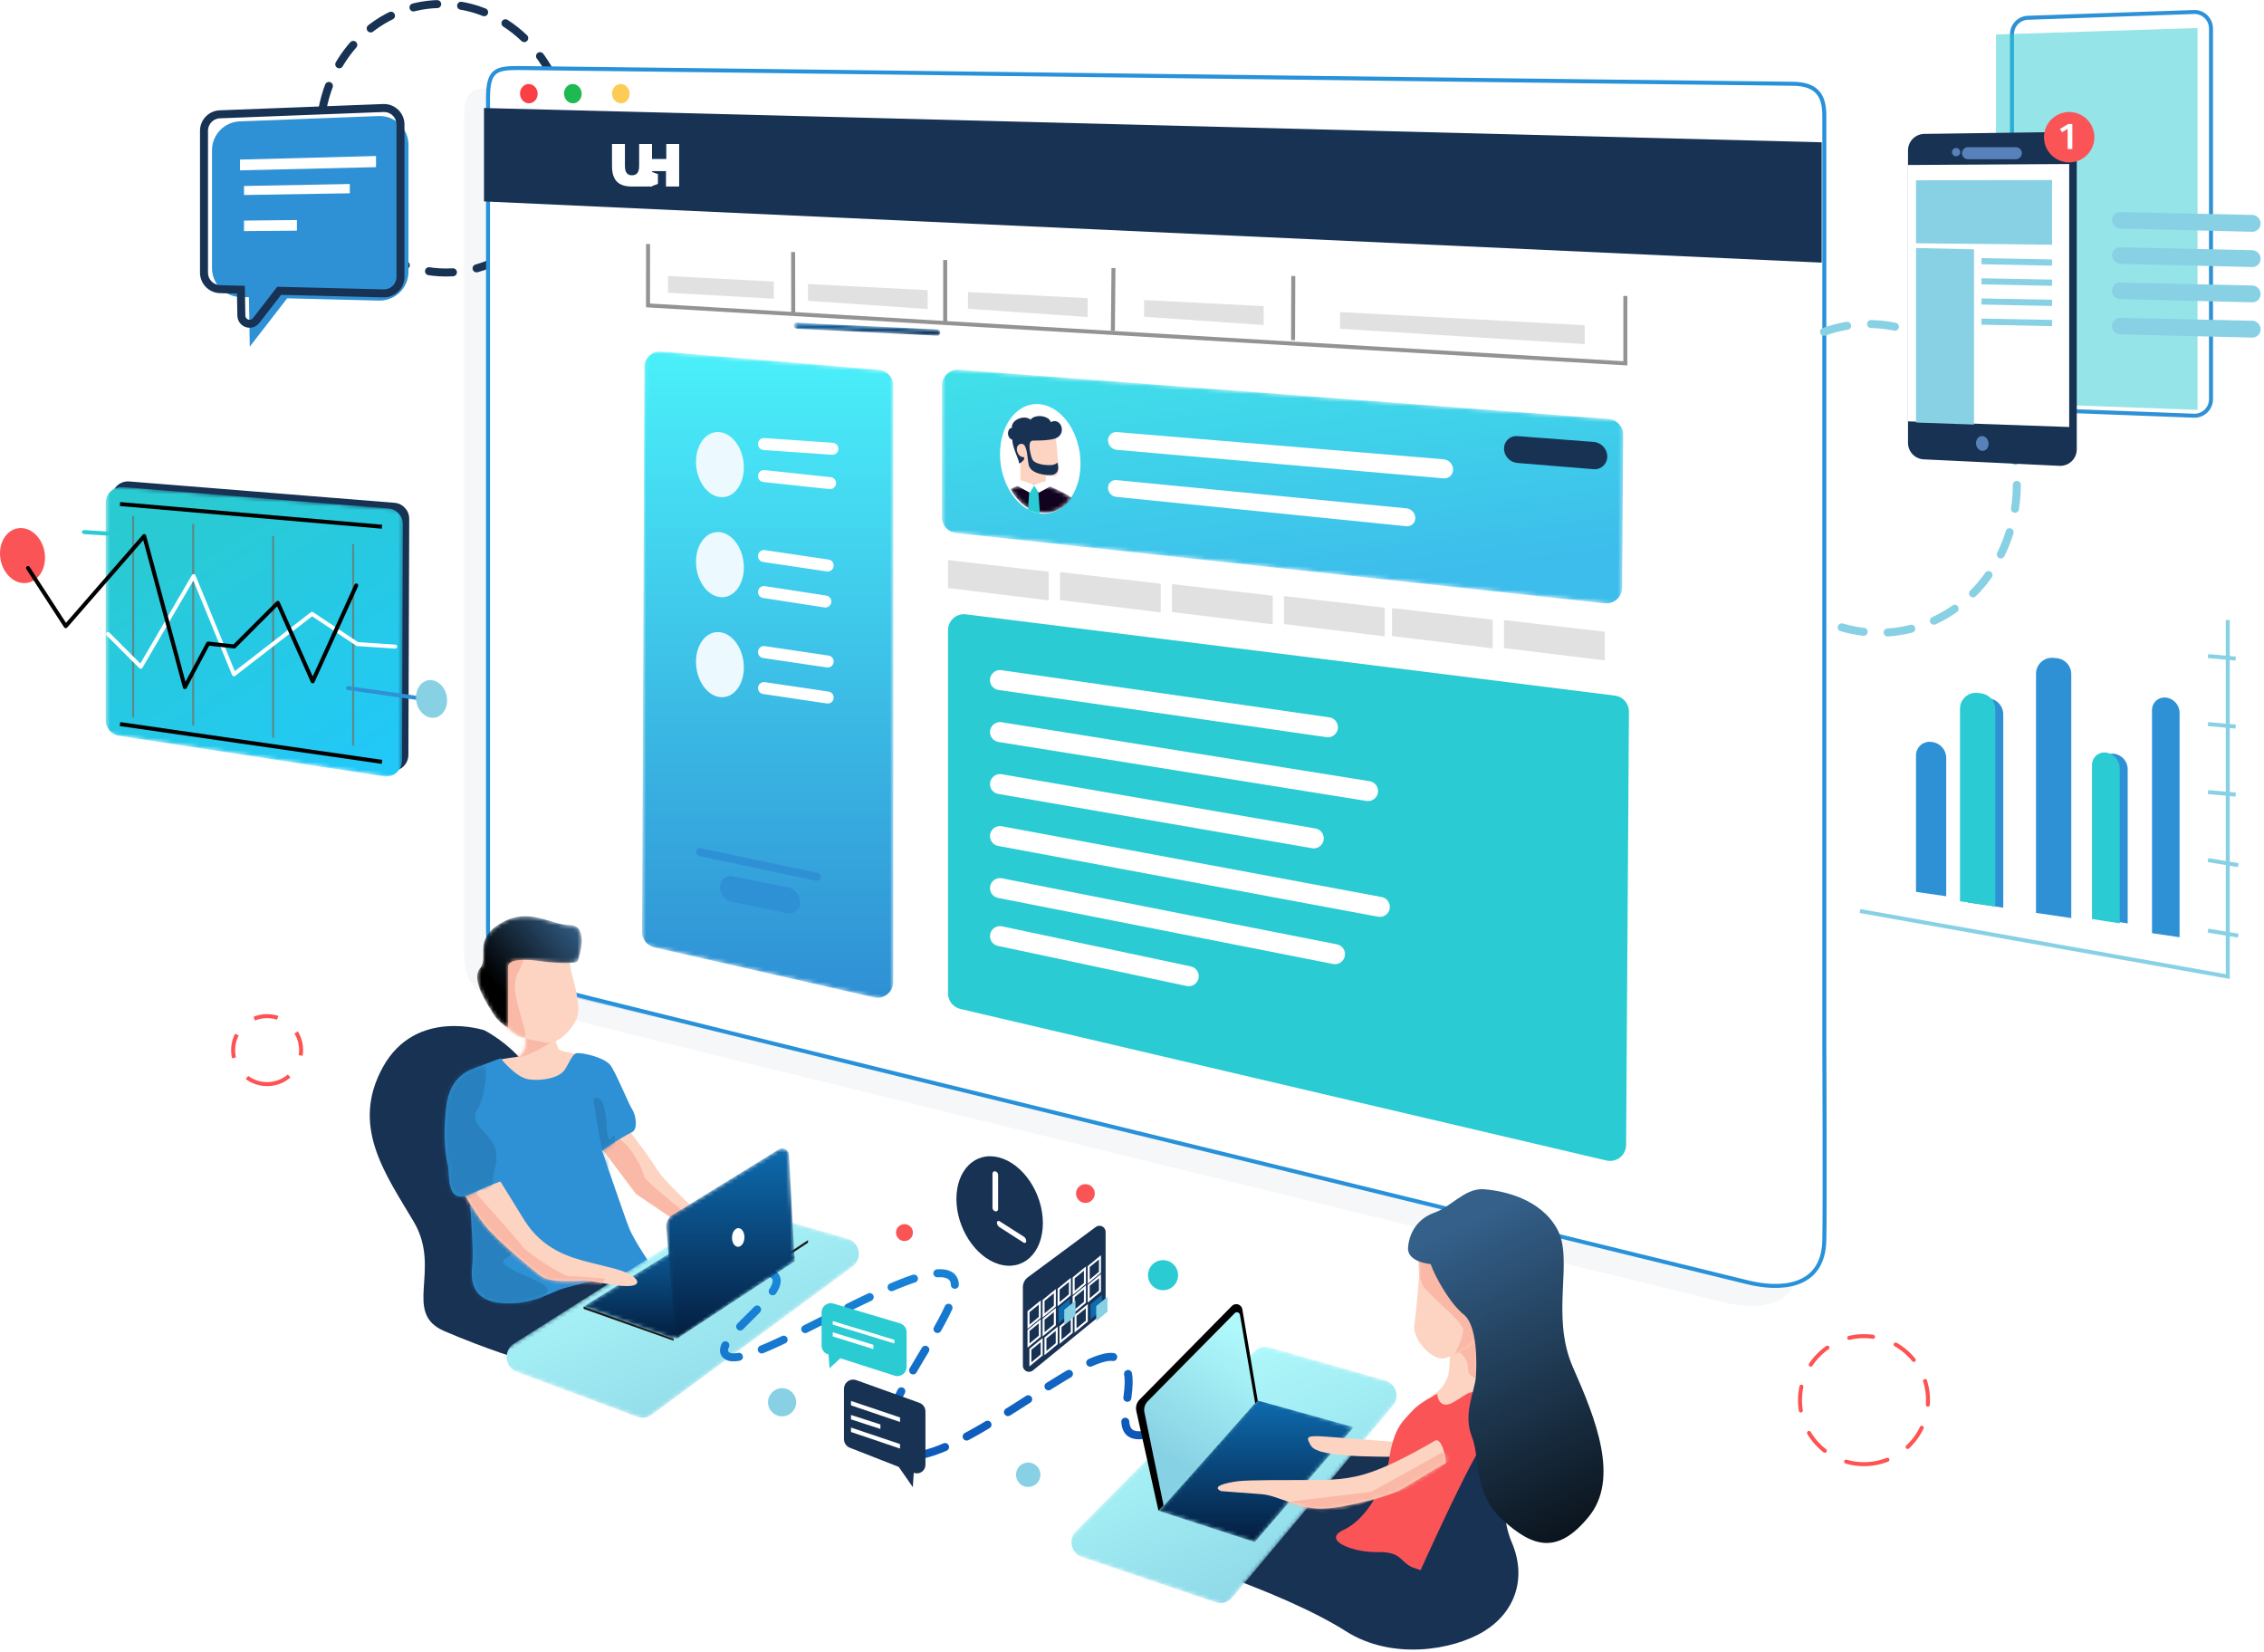 <?xml version="1.0" encoding="UTF-8"?>
<svg width="566px" height="413px" viewBox="0 0 566 413" version="1.1" xmlns="http://www.w3.org/2000/svg" xmlns:xlink="http://www.w3.org/1999/xlink">
    <!-- Generator: Sketch 52.5 (67469) - http://www.bohemiancoding.com/sketch -->
    <title>Group 3</title>
    <desc>Created with Sketch.</desc>
    <defs>
        <filter x="-4.5%" y="-4.9%" width="109.0%" height="109.9%" filterUnits="objectBoundingBox" id="filter-1">
            <feGaussianBlur stdDeviation="5" in="SourceGraphic"></feGaussianBlur>
        </filter>
        <polygon id="path-2" points="63.325 163.427 0.509 149.124 1.099 0.502 63.325 5.748"></polygon>
        <linearGradient x1="50%" y1="-2.468%" x2="50%" y2="100%" id="linearGradient-4">
            <stop stop-color="#4BF2FB" offset="0%"></stop>
            <stop stop-color="#2F90D4" offset="100%"></stop>
        </linearGradient>
        <polygon id="path-5" points="0.484 40.872 170.511 59.291 170.826 13.005 0.484 0.096"></polygon>
        <linearGradient x1="23.907%" y1="-23.426%" x2="66.553%" y2="88.976%" id="linearGradient-7">
            <stop stop-color="#41E6E9" offset="0%"></stop>
            <stop stop-color="#3DBDEB" offset="100%"></stop>
        </linearGradient>
        <path d="M2.285,0.477 L10.21,0.477 C13.02,1.664 14.921,2.643 15.913,3.415 C14.055,6.052 11.331,7.521 8.303,7.141 C5.184,6.749 2.406,4.475 0.573,1.225 C1.101,0.986 1.671,0.736 2.285,0.477 Z" id="path-8"></path>
        <linearGradient x1="49.999%" y1="0.003%" x2="49.999%" y2="149.711%" id="linearGradient-10">
            <stop stop-color="#110224" offset="0%"></stop>
            <stop stop-color="#110217" offset="100%"></stop>
        </linearGradient>
        <path d="M36.335,4.223 L1.203,1.867 C0.796,1.84 0.475,1.495 0.463,1.07 C0.451,0.694 0.735,0.379 1.096,0.367 C1.117,0.367 1.138,0.367 1.158,0.368 L36.29,2.648 C36.719,2.676 37.056,3.038 37.069,3.486 C37.08,3.881 36.781,4.213 36.4,4.225" id="path-11"></path>
        <linearGradient x1="50%" y1="0%" x2="50%" y2="100%" id="linearGradient-13">
            <stop stop-color="#0069B1" offset="0%"></stop>
            <stop stop-color="#031D41" offset="100%"></stop>
        </linearGradient>
        <polygon id="path-14" points="0.43 62.43 74.499 73.753 74.738 6.383 0.42 0.401"></polygon>
        <linearGradient x1="28.13%" y1="9.947%" x2="87.13%" y2="108.149%" id="linearGradient-16">
            <stop stop-color="#2ACAD3" offset="0%"></stop>
            <stop stop-color="#21C8FB" offset="100%"></stop>
        </linearGradient>
        <path d="M7.587,0.469 C7.587,0.469 9.111,7.46 5.82,7.93 C2.53,8.4 1.084,8.473 0.451,9.276 C-0.181,10.08 5.624,12.9 8.242,16.825 C10.859,20.751 14.785,23.369 16.747,18.788 C18.71,14.209 18.056,12.246 20.018,11.591 C21.981,10.937 22.839,7.653 22.839,7.653 C22.839,7.653 16.815,6.704 16.161,6.05 C15.508,5.396 14.785,1.123 14.785,1.123 L7.587,0.469 Z" id="path-17"></path>
        <path d="M1.786,0.707 C1.786,0.707 14.947,17.628 16.828,20.919 C18.707,24.209 25.289,29.849 27.169,32.199 C29.049,34.55 37.51,36.43 35.16,37.84 C32.809,39.25 27.169,36.43 23.878,34.55 C20.588,32.67 17.768,30.32 14.947,27.969 C12.127,25.619 3.666,16.218 1.786,13.398 C-0.094,10.578 -1.034,-1.644 1.786,0.707" id="path-19"></path>
        <path d="M42.16,14.604 C41.22,13.193 37.747,4.549 36.52,3.322 C34.557,1.36 29.837,0.503 28.529,0.503 C27.22,0.503 26.547,2.77 25.239,4.733 C23.93,6.696 19.598,7.553 16.308,7.083 C13.017,6.613 9.265,1.813 9.265,1.813 C9.265,1.813 3.229,3.895 1.266,5.203 C-0.697,6.511 1.514,17.535 0.86,20.807 C0.206,24.078 2.823,48.287 2.168,53.521 C1.514,58.754 3.147,62.548 9.727,63.019 C16.308,63.489 20.557,61.037 23.828,59.729 C27.1,58.42 47.314,54.175 47.314,54.175 C47.314,54.175 42.735,47.632 41.426,44.361 C40.117,41.09 34.639,24.945 34.639,24.945 C34.639,24.945 38.204,22.247 42.16,20.244 C43.6,19.515 43.101,16.014 42.16,14.604" id="path-21"></path>
        <polygon id="path-23" points="0.508 39.427 40.024 54.171 98.411 11.118 61.765 0.576"></polygon>
        <linearGradient x1="23.028%" y1="8.48%" x2="96.602%" y2="111.045%" id="linearGradient-25">
            <stop stop-color="#AFF9FB" offset="0%"></stop>
            <stop stop-color="#87D1E4" offset="100%"></stop>
        </linearGradient>
        <polygon id="path-26" points="0.508 51.222 42.383 65.377 88.143 10.726 51.165 0.16"></polygon>
        <linearGradient x1="29.674%" y1="11.662%" x2="83.076%" y2="105.155%" id="linearGradient-28">
            <stop stop-color="#AFF9FB" offset="0%"></stop>
            <stop stop-color="#87D1E4" offset="100%"></stop>
        </linearGradient>
        <linearGradient x1="33.687%" y1="0%" x2="72.497%" y2="100%" id="linearGradient-29">
            <stop stop-color="#1A88DA" offset="0%"></stop>
            <stop stop-color="#0B50B3" offset="100%"></stop>
        </linearGradient>
        <polygon id="path-30" points="0.509 20.554 23.013 28.641 53.588 8.169 32.946 0.502"></polygon>
        <linearGradient x1="50%" y1="-3.6259222e-05%" x2="50%" y2="100%" id="linearGradient-32">
            <stop stop-color="#0E6BAE" offset="0%"></stop>
            <stop stop-color="#041D3F" offset="100%"></stop>
        </linearGradient>
        <path d="M19.3,1.61 C19.3,1.61 19.3,6.111 19.954,8.363 C20.608,10.614 22.095,16.27 21.441,18.887 C20.786,21.504 16.683,26.371 13.412,25.62 C10.14,24.87 7.523,24.87 4.906,22.618 C2.289,20.368 1.635,19.618 0.98,15.866 C0.326,12.115 0.326,7.612 2.289,6.862 C4.251,6.111 3.598,0.859 5.56,0.859 C7.523,0.859 13.412,0.109 13.412,0.109 L19.3,1.61 Z" id="path-33"></path>
        <path d="M5.643,0.101 C5.643,0.101 18.116,20.356 19.383,22.346 C23.963,29.543 30.506,31.506 35.739,32.815 C40.974,34.123 44.246,34.777 46.208,36.086 C48.171,37.394 48.171,38.702 44.9,38.702 C41.629,38.702 37.048,37.394 34.431,37.394 C31.814,37.394 25.926,38.048 23.308,36.086 C20.692,34.123 12.84,27.58 9.569,23.654 C6.297,19.728 1.717,11.223 0.409,8.606 C-0.9,5.988 5.643,0.101 5.643,0.101" id="path-35"></path>
        <path d="M0.934,10.595 C0.021,18.502 0.934,23.287 1.404,25.166 C1.874,27.047 0.747,35.172 7.044,32.217 C13.341,29.263 18.795,27.517 18.795,27.517 C18.795,27.517 18.706,17.752 16.285,14.333 C13.865,10.914 14.588,8.398 14.588,8.398 C14.588,8.398 12.215,-0.686 9.395,0.255 C6.574,1.195 1.847,2.688 0.934,10.595" id="path-37"></path>
        <path d="M8.188,24.583 L8.188,28.11 C8.188,28.11 5.838,26.933 4.428,24.583 C3.018,22.233 -1.213,16.122 1.138,13.302 C3.488,10.481 -0.743,6.251 6.308,2.021 C13.359,-2.21 18.999,2.491 23.7,2.491 C28.4,2.491 26.05,10.481 25.58,11.421 C25.11,12.362 18.999,11.892 15.709,11.421 C12.419,10.951 8.188,10.951 8.188,12.832 L8.188,24.583 Z" id="path-39"></path>
        <linearGradient x1="84.472%" y1="2.59%" x2="17.284%" y2="59.978%" id="linearGradient-41">
            <stop stop-color="#34608A" offset="0%"></stop>
            <stop stop-color="#000000" offset="100%"></stop>
        </linearGradient>
        <path d="M29.43,0.504 C29.216,0.515 29.005,0.568 28.811,0.658 L2.486,16.896 C1.281,17.45 0.509,18.656 0.509,19.982 L2.867,48.273 L32.638,28.705 L31.217,2.11 C31.169,1.204 30.419,0.501 29.522,0.501 C29.491,0.501 29.461,0.502 29.43,0.504" id="path-42"></path>
        <linearGradient x1="50%" y1="0.001%" x2="50%" y2="100%" id="linearGradient-44">
            <stop stop-color="#0E6BAE" offset="0%"></stop>
            <stop stop-color="#041D3F" offset="100%"></stop>
        </linearGradient>
        <polygon id="path-45" points="0.523 28.621 24.689 36.478 49.407 7.75 25.436 0.469"></polygon>
        <linearGradient x1="50.001%" y1="-0.001%" x2="50.001%" y2="100%" id="linearGradient-47">
            <stop stop-color="#0E6BAE" offset="0%"></stop>
            <stop stop-color="#041D3F" offset="100%"></stop>
        </linearGradient>
        <path d="M4.429,2.979 C4.429,2.979 4.607,8.534 3.876,10.327 C3.145,12.118 1.821,13.866 0.589,14.39 C-0.643,14.912 0.813,19.332 3.231,18.898 C5.649,18.465 7.704,14.925 11.216,15.805 C14.727,16.685 10.854,12.699 11.176,8.413 C11.498,4.127 11.469,0.155 11.469,0.155 L6.346,1.276 L4.429,2.979 Z" id="path-48"></path>
        <path d="M8.654,29.387 C5.259,30.728 -0.01,24.734 0.575,21.127 C1.16,17.521 1.861,7.6 1.861,7.6 C1.861,7.6 0.514,-1.613 3.854,1.008 C7.193,3.631 10.965,4.952 10.965,4.952 L22.789,17.517 C22.789,17.517 15.285,26.367 13.69,27.036 C13.69,27.036 12.05,28.045 8.654,29.387" id="path-50"></path>
        <linearGradient x1="38.459%" y1="6.032%" x2="71.097%" y2="122.312%" id="linearGradient-52">
            <stop stop-color="#34608A" offset="0%"></stop>
            <stop stop-color="#000000" offset="100%"></stop>
        </linearGradient>
        <path d="M11.387,13.504 C15.537,13.816 20.643,17.279 26.619,17.112 C32.594,16.947 42.951,14.031 46.053,12.418 C49.157,10.804 56.686,5.828 57.279,5.873 C57.872,5.918 56.6,-0.951 54.73,0.14 C52.859,1.23 47.246,4.503 42.317,6.595 C37.39,8.687 33.421,9.928 25.666,9.96 C17.912,9.992 8.378,9.89 5.369,10.279 C2.357,10.669 -1.292,11.625 1.306,12.745 L11.387,13.504 Z" id="path-53"></path>
        <linearGradient x1="67.095%" y1="2.924%" x2="37.823%" y2="80.788%" id="linearGradient-55">
            <stop stop-color="#AFF9FB" offset="0%"></stop>
            <stop stop-color="#87D1E4" offset="100%"></stop>
        </linearGradient>
    </defs>
    <g id="Page-1" stroke="none" stroke-width="1" fill="none" fill-rule="evenodd">
        <g id="Main-Illustration-Copy-4" transform="translate(-403, -306)">
            <g id="Group-3" transform="translate(403, 307)">
                <g id="Group-6">
                    <path d="M141.807,34.207 C141.807,53.372 127.235,68.071 109.864,67.072 C93.127,66.11 80,50.83 80,32.912 C80,14.995 93.127,0.265 109.864,0.004 C127.235,-0.268 141.807,15.042 141.807,34.207 Z" id="Stroke-18" stroke="#183254" stroke-width="2" stroke-linecap="round" stroke-linejoin="round" stroke-dasharray="6"></path>
                    <polygon id="Fill-20" fill="#C0DDFD" points="215.847 265.517 144.057 248.514 144 79 215.847 82.625"></polygon>
                    <path d="M450.081,264.392 L450.081,32.965 C450.081,28.556 448.821,24.935 442.052,24.935 C435.282,24.935 129.231,21 123.563,21 C117.896,21 116.007,21.629 116.007,28.556 L116.007,232.59 C116.007,241.407 115.377,246.444 126.083,249.593 C136.788,252.742 418.871,321.531 430.874,324.532 C438.43,326.421 449.766,326.421 450.081,314.141 C450.258,307.216 450.081,264.392 450.081,264.392" id="Fill-22" fill="#183254" opacity="0.2" filter="url(#filter-1)"></path>
                    <path d="M456.081,309.141 C456.259,302.217 456.081,259.392 456.081,259.392 L456.081,27.965 C456.081,23.557 454.821,19.936 448.052,19.936 C441.282,19.936 135.231,16 129.564,16 C123.896,16 122.007,16.629 122.007,23.557 L122.007,227.591 C122.007,236.407 121.377,241.445 132.083,244.594 C142.788,247.743 424.871,316.531 436.874,319.532 C444.431,321.421 455.766,321.421 456.081,309.141" id="Fill-24" fill="#FFFFFF"></path>
                    <path d="M456.081,309.141 C456.259,302.217 456.081,259.392 456.081,259.392 L456.081,27.965 C456.081,23.557 454.821,19.936 448.052,19.936 C441.282,19.936 135.231,16 129.564,16 C123.896,16 122.007,16.629 122.007,23.557 L122.007,227.591 C122.007,236.407 121.377,241.445 132.083,244.594 C142.788,247.743 424.871,316.531 436.874,319.532 C444.431,321.421 455.766,321.421 456.081,309.141 Z" id="Stroke-26" stroke="#2791D9"></path>
                    <path d="M134.413,22.45 C134.413,23.785 133.422,24.849 132.201,24.825 C130.985,24.803 130,23.706 130,22.377 C130,21.047 130.985,19.983 132.201,20 C133.422,20.017 134.413,21.114 134.413,22.45" id="Fill-28" fill="#F94145"></path>
                    <path d="M145.414,22.45 C145.414,23.785 144.422,24.849 143.202,24.825 C141.986,24.803 141,23.706 141,22.377 C141,21.047 141.986,19.983 143.202,20 C144.422,20.017 145.414,21.114 145.414,22.45" id="Fill-30" fill="#1FB952"></path>
                    <path d="M157.414,22.45 C157.414,23.785 156.422,24.849 155.202,24.825 C153.986,24.803 153,23.706 153,22.377 C153,21.047 153.986,19.983 155.202,20 C156.422,20.017 157.414,21.114 157.414,22.45" id="Fill-32" fill="#FDCC57"></path>
                    <polygon id="Fill-36" fill="#183254" points="455.426 64.649 121 49.348 121 26 455.426 34.571"></polygon>
                    <g id="Group" transform="translate(160, 86)">
                        <g id="Group-40" transform="translate(-0, -0)">
                            <mask id="mask-3" fill="white">
                                <use xlink:href="#path-2"></use>
                            </mask>
                            <g id="Clip-39"></g>
                            <path d="M58.437,162.314 L3.634,149.835 C1.807,149.42 0.514,147.792 0.522,145.919 L1.082,4.836 C1.09,2.627 2.888,0.843 5.097,0.852 C5.204,0.852 5.311,0.857 5.418,0.866 L59.661,5.44 C61.732,5.614 63.325,7.347 63.325,9.425 L63.325,158.414 C63.325,160.623 61.534,162.414 59.325,162.414 C59.026,162.414 58.728,162.38 58.437,162.314 Z" id="Fill-38" fill="url(#linearGradient-4)" mask="url(#mask-3)"></path>
                        </g>
                        <path d="M25.965,29.847 C25.965,34.354 23.262,37.668 19.947,37.251 C16.654,36.839 14,32.894 14,28.44 C14,23.986 16.654,20.666 19.947,21.027 C23.262,21.39 25.965,25.34 25.965,29.847" id="Fill-72" fill="#ECFAFF"></path>
                        <path d="M25.965,54.848 C25.965,59.354 23.262,62.668 19.947,62.251 C16.654,61.839 14,57.894 14,53.44 C14,48.986 16.654,45.666 19.947,46.027 C23.262,46.39 25.965,50.34 25.965,54.848" id="Fill-74" fill="#ECFAFF"></path>
                        <path d="M25.965,79.847 C25.965,84.354 23.262,87.668 19.947,87.251 C16.654,86.839 14,82.894 14,78.44 C14,73.986 16.654,70.666 19.947,71.027 C23.262,71.39 25.965,75.34 25.965,79.847" id="Fill-78" fill="#ECFAFF"></path>
                        <path d="M36.76,141.305 L23.042,138.464 C21.231,138.088 19.949,136.468 20.002,134.619 C20.043,133.131 21.284,131.959 22.772,132.001 C22.924,132.005 23.077,132.023 23.226,132.052 L36.941,134.805 C38.788,135.176 40.099,136.824 40.045,138.707 C40.002,140.215 38.746,141.403 37.238,141.361 C37.077,141.356 36.918,141.338 36.76,141.305" id="Fill-104" fill="#2F91D5"></path>
                        <path d="M31,24 L48.103,25.18" id="Stroke-349" stroke="#FFFFFF" stroke-width="3" stroke-linecap="round" stroke-linejoin="round"></path>
                        <path d="M31,32 L47.514,33.769" id="Stroke-351" stroke="#FFFFFF" stroke-width="3" stroke-linecap="round" stroke-linejoin="round"></path>
                        <path d="M31,52 L46.924,54.359" id="Stroke-353" stroke="#FFFFFF" stroke-width="3" stroke-linecap="round" stroke-linejoin="round"></path>
                        <path d="M31,61 L46.334,63.359" id="Stroke-355" stroke="#FFFFFF" stroke-width="3" stroke-linecap="round" stroke-linejoin="round"></path>
                        <path d="M31,76 L46.924,78.359" id="Stroke-357" stroke="#FFFFFF" stroke-width="3" stroke-linecap="round" stroke-linejoin="round"></path>
                        <path d="M31,85 L46.924,87.359" id="Stroke-359" stroke="#FFFFFF" stroke-width="3" stroke-linecap="round" stroke-linejoin="round"></path>
                        <path d="M15,126 L44.194,132.193" id="Stroke-361" stroke="#2F91D5" stroke-width="2" stroke-linecap="round"></path>
                    </g>
                    <g id="Group-4" transform="translate(235, 91)">
                        <g id="Group-44" transform="translate(0, 0)">
                            <mask id="mask-6" fill="white">
                                <use xlink:href="#path-5"></use>
                            </mask>
                            <g id="Clip-43"></g>
                            <path d="M4.053,41.259 L166.11,58.814 C168.307,59.052 170.28,57.464 170.518,55.268 C170.532,55.134 170.54,54.999 170.541,54.865 L170.801,16.739 C170.815,14.636 169.2,12.882 167.103,12.723 L4.786,0.422 C2.583,0.255 0.662,1.905 0.495,4.108 C0.487,4.208 0.484,4.309 0.484,4.41 L0.484,37.282 C0.484,39.325 2.022,41.039 4.053,41.259 Z" id="Fill-42" fill="url(#linearGradient-7)" mask="url(#mask-6)"></path>
                        </g>
                        <path d="M35.128,23.883 C35.128,31.464 30.581,37.04 25.005,36.338 C19.465,35.642 15,29.007 15,21.515 C15,14.022 19.465,8.438 25.005,9.045 C30.581,9.656 35.128,16.302 35.128,23.883" id="Fill-76" fill="#FFFFFF"></path>
                        <path d="M163.41,25.29 L144.338,23.725 C142.451,23.571 141,21.995 141,20.102 C141,18.389 142.388,17 144.102,17 C144.181,17 144.26,17.003 144.339,17.009 L163.409,18.469 C165.333,18.616 166.819,20.22 166.819,22.15 C166.819,23.89 165.408,25.301 163.668,25.301 C163.582,25.301 163.496,25.297 163.41,25.29" id="Fill-80" fill="#183254"></path>
                        <path d="M125.892,27.58 L44.209,20.452 C42.959,20.343 42,19.296 42,18.041 C42,16.914 42.914,16 44.041,16 C44.097,16 44.154,16.002 44.21,16.007 L125.891,22.809 C127.238,22.922 128.273,24.047 128.273,25.398 C128.273,26.608 127.293,27.589 126.082,27.589 C126.019,27.589 125.956,27.586 125.892,27.58" id="Fill-82" fill="#FFFFFF"></path>
                        <path d="M116.598,39.545 L44.085,32.209 C42.901,32.089 42,31.093 42,29.902 C42,28.852 42.851,28 43.901,28 C43.963,28 44.025,28.003 44.087,28.009 L116.597,35.071 C117.862,35.194 118.827,36.258 118.827,37.53 C118.827,38.648 117.92,39.555 116.802,39.555 C116.733,39.555 116.665,39.552 116.598,39.545" id="Fill-84" fill="#FFFFFF"></path>
                        <path d="M19.808,18.783 C18.686,19.972 18.686,21.123 20.105,22.963 C20.117,25.678 20.105,28.602 20.105,29.185 C20.105,29.39 21.162,29.68 23.275,30.053 C25.389,29.619 26.445,29.329 26.445,29.185 L26.445,27.005 L28.476,27.005 C30.06,27.005 29.652,24.96 29.615,24.33 C29.552,23.288 29.321,20.844 28.922,17 C23.594,17.396 20.556,17.991 19.808,18.783" id="Fill-106" fill="#FDD4C2"></path>
                        <g id="Group-112" transform="translate(17, 29)">
                            <mask id="mask-9" fill="white">
                                <use xlink:href="#path-8"></use>
                            </mask>
                            <g id="Clip-111"></g>
                            <path d="M2.285,0.477 C1.671,0.736 1.101,0.986 0.573,1.225 C2.406,4.475 5.184,6.749 8.303,7.141 C11.331,7.521 14.055,6.052 15.913,3.415 C14.921,2.643 13.02,1.664 10.21,0.477 L2.285,0.477 Z" id="Fill-110" fill="url(#linearGradient-10)" mask="url(#mask-9)"></path>
                        </g>
                        <path d="M22.413,29.574 L22,35.4 C22.954,35.806 23.951,36.12 24.977,36.33 L24.501,29.574 C24.037,29.191 23.688,29 23.456,29 C23.224,29 22.876,29.191 22.413,29.574" id="Fill-113" fill="#2BCBD3"></path>
                        <polygon id="Fill-117" fill="#FFFFFF" points="23.562 29.387 22.45 31.17 19 29.289 20.002 28 23.562 29.172 27.122 28 28.123 29.289 24.675 31.17"></polygon>
                        <path d="M22.624,12.904 C21.274,11.653 17.785,12.778 17.96,14.956 C16.865,14.956 16.468,17.333 18.065,17.927 C18.203,20.271 19.787,22.847 19.787,23.888 C21.11,23.236 21.337,22.249 20.842,22.266 C19.407,22.316 18.556,19.747 19.838,19.081 C20.379,18.799 20.762,18.982 21.077,19.252 C21.867,20.372 21.849,22.726 22.165,24.185 C22.561,26.016 25.088,26.761 27.613,26.761 C29.099,26.761 30.04,25.571 29.297,23.59 C29.248,23.788 28.822,24.118 28.009,24.234 C26.97,24.383 23.65,24.185 23.055,22.748 C22.591,21.623 21.735,18.14 23.223,18.14 C26.325,18.14 28.474,17.917 29.393,17.333 C31.625,15.913 30.058,12.254 27.674,13.527 C27.546,12.654 26.2,12 24.859,12 C24.007,12 23.157,12.264 22.624,12.904" id="Fill-119" fill="#183254"></path>
                    </g>
                    <g id="Group-5" transform="translate(162, 60)">
                        <polyline id="Stroke-45" stroke="#939393" points="244.337 12.975 244.337 29.827 1.42108547e-14 15.343 0.017 -4.28101998e-13"></polyline>
                        <path d="M36.31,17.114 L36.28,2" id="Stroke-47" stroke="#939393"></path>
                        <path d="M74.295,19.619 L74.295,4" id="Stroke-49" stroke="#939393"></path>
                        <path d="M116.219,21.735 L116.37,6" id="Stroke-51" stroke="#939393"></path>
                        <path d="M161.267,24.039 L161.323,8" id="Stroke-53" stroke="#939393"></path>
                        <g id="Group-57" transform="translate(36, 19)">
                            <mask id="mask-12" fill="white">
                                <use xlink:href="#path-11"></use>
                            </mask>
                            <g id="Clip-56"></g>
                            <path d="M36.335,4.223 L1.203,1.867 C0.796,1.84 0.475,1.495 0.463,1.07 C0.451,0.694 0.735,0.379 1.096,0.367 C1.117,0.367 1.138,0.367 1.158,0.368 L36.29,2.648 C36.719,2.676 37.056,3.038 37.069,3.486 C37.08,3.881 36.781,4.213 36.4,4.225 C36.378,4.225 36.356,4.225 36.335,4.223" id="Fill-55" fill="url(#linearGradient-13)" mask="url(#mask-12)" transform="translate(18.766, 2.296) rotate(-1) translate(-18.766, -2.296) "></path>
                        </g>
                        <polygon id="Fill-62" fill="#E1E1E1" points="31.449 13.668 5 12.184 5 8 31.449 9.374"></polygon>
                        <polygon id="Fill-64" fill="#E1E1E1" points="69.917 16.248 40 14.184 40 10 69.917 11.53"></polygon>
                        <polygon id="Fill-66" fill="#E1E1E1" points="109.917 18.248 80 16.184 80 12 109.917 13.53"></polygon>
                        <polygon id="Fill-68" fill="#E1E1E1" points="153.917 20.248 124 18.184 124 14 153.917 15.53"></polygon>
                        <polygon id="Fill-70" fill="#E1E1E1" points="234.175 25.017 173 21.184 173 17 234.175 20.299"></polygon>
                    </g>
                    <polygon id="Fill-58" fill="#FFFFFF" points="164.483 44.963 163 45.516 163 42 164.483 42.528"></polygon>
                    <path d="M159.74,45.627 L163.033,45.627 L163.033,41.769 L166.496,41.769 L166.496,45.627 L169.789,45.627 L169.789,35 L166.573,35 L166.573,38.733 L163.006,38.733 L163.006,35 L159.787,35 L159.785,40.479 C159.785,42.12 159.158,42.817 157.996,42.817 C156.854,42.817 156.23,42.12 156.23,40.479 L156.23,35 L153,35 L153,40.479 C153,44.091 154.619,45.627 157.996,45.627 L159.74,45.627 Z" id="Fill-60" fill="#FFFFFF"></path>
                    <path d="M262.189,149.076 L237,145.999 L237,139 L262.189,141.913 L262.189,149.076 Z M318.19,155.076 L293,151.999 L293,145 L318.19,147.913 L318.19,155.076 Z M373.19,161.076 L348,157.999 L348,151 L373.19,153.913 L373.19,161.076 Z M290.189,152.076 L265,148.999 L265,142 L290.189,144.913 L290.189,152.076 Z M346.19,158.076 L321,154.999 L321,148 L346.19,150.913 L346.19,158.076 Z M401.19,164.076 L376,160.999 L376,154 L401.19,156.913 L401.19,164.076 Z" id="Combined-Shape" fill="#E1E1E1"></path>
                    <g id="Group-2" transform="translate(237, 152)">
                        <path d="M164.612,137.092 L3.087,99.207 C1.278,98.783 5.70708692e-14,97.17 5.68434189e-14,95.313 L5.68434189e-14,4.532 C5.65728774e-14,2.323 1.791,0.532 4,0.532 C4.166,0.532 4.332,0.543 4.497,0.563 L166.731,20.885 C168.742,21.137 170.247,22.853 170.234,24.88 L169.525,133.223 C169.511,135.433 167.708,137.212 165.499,137.197 C165.2,137.195 164.903,137.16 164.612,137.092 Z" id="Fill-98" fill="#2BCBD3"></path>
                        <path d="M13,17 L94.978,28.795" id="Stroke-363" stroke="#FFFFFF" stroke-width="5" stroke-linecap="round" stroke-linejoin="round"></path>
                        <path d="M13,30 L105.004,44.744" id="Stroke-365" stroke="#FFFFFF" stroke-width="5" stroke-linecap="round" stroke-linejoin="round"></path>
                        <path d="M13,43 L91.439,56.565" id="Stroke-367" stroke="#FFFFFF" stroke-width="5" stroke-linecap="round" stroke-linejoin="round"></path>
                        <path d="M13,56 L107.953,73.693" id="Stroke-369" stroke="#FFFFFF" stroke-width="5" stroke-linecap="round" stroke-linejoin="round"></path>
                        <path d="M13,69 L96.747,85.514" id="Stroke-371" stroke="#FFFFFF" stroke-width="5" stroke-linecap="round" stroke-linejoin="round"></path>
                        <path d="M13,81 L60.182,91.026" id="Stroke-373" stroke="#FFFFFF" stroke-width="5" stroke-linecap="round" stroke-linejoin="round"></path>
                    </g>
                    <path d="M102.12,66.912 L102.12,35.225 C102.12,31.235 98.885,28 94.895,28 C94.802,28 94.71,28.002 94.617,28.005 L59.947,29.339 C56.068,29.489 53,32.676 53,36.558 L53,66.016 C53,69.934 56.123,73.138 60.039,73.239 L62.226,73.294 L62.446,85.652 L71.793,73.571 L94.717,74.135 C98.706,74.233 102.019,71.079 102.117,67.091 C102.118,67.031 102.12,66.972 102.12,66.912" id="Fill-121" fill="#2F91D5"></path>
                    <path d="M100.119,68.207 L100.119,30.128 C100.119,27.848 98.271,26 95.991,26 C95.938,26 95.884,26.001 95.832,26.002 L54.969,27.574 C52.753,27.66 51,29.481 51,31.7 L51,67.155 C51,69.394 52.784,71.224 55.022,71.282 L60.225,71.415 L60.341,77.905 C60.361,79.045 61.302,79.952 62.442,79.932 C63.068,79.92 63.655,79.626 64.037,79.131 L69.793,71.692 L95.889,72.334 C98.168,72.39 100.062,70.588 100.118,68.309 C100.118,68.275 100.119,68.241 100.119,68.207 Z" id="Stroke-123" stroke="#183254" stroke-width="2"></path>
                    <polygon id="Fill-125" fill="#FFFFFF" points="94.006 40.781 60 41.577 60 38.892 94.006 38"></polygon>
                    <polygon id="Fill-127" fill="#FFFFFF" points="87.449 47.315 61 47.743 61 45.49 87.449 45"></polygon>
                    <polygon id="Fill-129" fill="#FFFFFF" points="74.224 56.659 61 56.764 61 54.14 74.224 54"></polygon>
                    <path d="M98.626,124.685 L32.322,119.348 C30.12,119.171 28.191,120.812 28.014,123.014 C28.005,123.121 28.001,123.228 28.001,123.336 L28.009,177.595 C28.009,179.57 29.452,181.25 31.404,181.548 L97.491,191.651 C99.675,191.985 101.716,190.485 102.05,188.301 C102.08,188.106 102.095,187.908 102.096,187.711 L102.305,128.687 C102.312,126.597 100.709,124.853 98.626,124.685 Z" id="Fill-131" fill="#183254"></path>
                    <g id="Group-136" transform="translate(26, 120)">
                        <mask id="mask-15" fill="white">
                            <use xlink:href="#path-14"></use>
                        </mask>
                        <g id="Clip-135"></g>
                        <path d="M3.825,62.949 L69.911,73.052 C72.095,73.386 74.136,71.886 74.47,69.702 C74.5,69.507 74.515,69.31 74.516,69.112 L74.725,10.087 C74.732,7.997 73.129,6.254 71.046,6.086 L4.742,0.749 C2.54,0.572 0.611,2.213 0.434,4.415 C0.425,4.522 0.421,4.629 0.421,4.737 L0.429,58.996 C0.43,60.971 1.872,62.651 3.825,62.949 Z" id="Fill-134" fill="url(#linearGradient-16)" mask="url(#mask-15)"></path>
                    </g>
                    <path d="M30,125 L95.492,130.667" id="Stroke-137" stroke="#000000"></path>
                    <path d="M95.492,189.446 L30,180" id="Stroke-139" stroke="#000000"></path>
                    <path d="M11.256,138.416 C11.256,142.22 8.719,145.049 5.602,144.735 C2.502,144.423 1.0658141e-14,141.113 1.0658141e-14,137.343 C1.0658141e-14,133.572 2.502,130.741 5.602,131.019 C8.719,131.299 11.256,134.611 11.256,138.416" id="Fill-141" fill="#FB5457"></path>
                    <path d="M33.295,178.379 L33.295,128" id="Stroke-143" stroke="#5A8A8A" stroke-width="0.5"></path>
                    <path d="M48.295,180.379 L48.295,130" id="Stroke-145" stroke="#5A8A8A" stroke-width="0.5"></path>
                    <path d="M68.295,183.379 L68.295,133" id="Stroke-147" stroke="#5A8A8A" stroke-width="0.5"></path>
                    <path d="M88.295,185.379 L88.295,135" id="Stroke-149" stroke="#5A8A8A" stroke-width="0.5"></path>
                    <path d="M87,171 L107.335,173.905" id="Stroke-151" stroke="#2F91D5" stroke-linecap="round" stroke-linejoin="round"></path>
                    <polyline id="Stroke-153" stroke="#FFFFFF" stroke-linecap="round" stroke-linejoin="round" points="27 157.484 35.187 165.671 48.411 143 58.487 167.56 78.008 152.446 89.343 160.003 98.79 160.633"></polyline>
                    <polyline id="Stroke-155" stroke="#000000" stroke-linecap="round" stroke-linejoin="round" points="89.067 145.347 78.172 169.314 69.458 149.705 58.564 160.598 52.028 159.872 46.218 170.765 36.05 133 16.441 155.514 7 140.989"></polyline>
                    <path d="M30.761,132.63 L21,132" id="Stroke-157" stroke="#2BCBD3" stroke-linecap="round" stroke-linejoin="round"></path>
                    <path d="M111.778,174.085 C111.778,176.694 110.024,178.636 107.872,178.419 C105.729,178.205 104,175.936 104,173.35 C104,170.764 105.729,168.821 107.872,169.013 C110.024,169.206 111.778,171.477 111.778,174.085" id="Fill-159" fill="#88D1E5"></path>
                    <path d="M513.403,163.446 L514.219,163.529 C516.262,163.735 517.816,165.455 517.816,167.508 L517.816,228.492 L509,227.196 L509,167.426 C509,165.216 510.791,163.426 513,163.426 C513.135,163.426 513.269,163.432 513.403,163.446 Z" id="Fill-161" fill="#2F91D5"></path>
                    <path d="M496.408,173.484 L497.252,173.577 C499.28,173.799 500.816,175.513 500.816,177.553 L500.816,225.898 L492,224.601 L492,177.434 C492,175.24 493.779,173.46 495.974,173.46 C496.119,173.46 496.264,173.468 496.408,173.484 Z" id="Fill-163" fill="#2F91D5"></path>
                    <path d="M528.463,187.407 L528.463,187.407 C530.438,187.639 531.927,189.313 531.927,191.301 L531.927,229.821 L525,228.804 L525,190.487 C525,188.774 526.389,187.386 528.101,187.386 C528.222,187.386 528.343,187.393 528.463,187.407 Z" id="Fill-165" fill="#2F91D5"></path>
                    <path d="M494.408,172.22 L495.273,172.319 C497.292,172.551 498.816,174.261 498.816,176.293 L498.816,225.579 L490,224.294 L490,176.15 C490,173.965 491.771,172.194 493.956,172.194 C494.107,172.194 494.258,172.203 494.408,172.22 Z" id="Fill-167" fill="#2BCBD3"></path>
                    <path d="M526.463,187.119 L526.463,187.119 C528.442,187.365 529.927,189.046 529.927,191.04 L529.927,229.808 L523,228.731 L523,190.179 C523,188.476 524.38,187.096 526.083,187.096 C526.21,187.096 526.337,187.103 526.463,187.119 Z" id="Fill-169" fill="#2BCBD3"></path>
                    <path d="M482.778,184.45 L483.029,184.48 C485.042,184.719 486.557,186.425 486.557,188.452 L486.557,223.043 L479,221.935 L479,187.805 C479,185.939 480.513,184.426 482.379,184.426 C482.512,184.426 482.646,184.434 482.778,184.45 Z" id="Fill-171" fill="#2F91D5"></path>
                    <path d="M541.448,173.367 L541.448,173.367 C543.408,173.575 544.896,175.229 544.896,177.2 L544.896,233.285 L538,232.266 L538,176.467 C538,174.745 539.396,173.349 541.118,173.349 C541.228,173.349 541.338,173.355 541.448,173.367 Z" id="Fill-173" fill="#2F91D5"></path>
                    <polyline id="Stroke-175" stroke="#88D1E5" points="465 226.735 556.941 243.108 556.941 154"></polyline>
                    <path d="M552,163 L558.927,163.629" id="Stroke-177" stroke="#88D1E5"></path>
                    <path d="M552,231.629 L559.557,232.888" id="Stroke-179" stroke="#88D1E5"></path>
                    <path d="M552,214 L559.557,215.259" id="Stroke-181" stroke="#88D1E5"></path>
                    <path d="M552,197 L558.927,197.63" id="Stroke-183" stroke="#88D1E5"></path>
                    <path d="M552,180 L558.927,180.63" id="Stroke-185" stroke="#88D1E5"></path>
                    <path d="M456,81.942 C462.665,79.536 470.134,79.276 477.532,81.666 C481.438,82.929 485.021,84.834 488.208,87.241 C500.475,96.505 506.865,113.197 503.167,129.215 C499.56,144.84 487.345,155.53 473.159,156.998 C469.023,157.425 464.719,157.07 460.411,155.823" id="Stroke-187" stroke="#88D1E5" stroke-width="2" stroke-linecap="round" stroke-dasharray="6"></path>
                    <polygon id="Fill-189" fill="#FFFFFF" points="552.749 103.223 503 101.335 503 3.724 552.749 2"></polygon>
                    <path d="M548.464,102.915 L506.972,101.34 C504.755,101.256 503,99.434 503,97.214 L503,7.567 C503,5.342 504.762,3.518 506.986,3.441 L548.478,2.003 C550.757,1.923 552.668,3.706 552.747,5.985 C552.748,6.033 552.749,6.081 552.749,6.128 L552.749,98.789 C552.749,101.069 550.901,102.918 548.621,102.918 C548.569,102.918 548.517,102.916 548.464,102.915 Z" id="Stroke-191" stroke="#2F91D5"></path>
                    <polygon id="Fill-193" fill-opacity="0.5" fill="#2BCBD3" points="549.379 101.453 499 99.616 499 7.622 549.379 6"></polygon>
                    <path d="M477,36.6 L477,109.702 C477,111.906 478.731,113.721 480.931,113.826 L514.867,115.446 C517.144,115.555 519.079,113.797 519.187,111.519 C519.19,111.454 519.192,111.388 519.192,111.322 L519.192,36.128 C519.192,33.848 517.344,32 515.064,32 L515.006,32 L481.071,32.471 C478.814,32.503 477,34.342 477,36.6" id="Fill-195" fill="#183254"></path>
                    <polygon id="Fill-197" fill="#FFFFFF" points="517.303 105.735 477 104.33 477 40.245 517.303 40"></polygon>
                    <path d="M513.006,80.524 L495.373,80.166 L495.373,78.635 L513.006,78.969 L513.006,80.524 Z M513.006,75.487 L495.373,75.128 L495.373,73.598 L513.006,73.931 L513.006,75.487 Z M513.006,70.449 L495.373,70.09 L495.373,68.56 L513.006,68.892 L513.006,70.449 Z M513.006,65.411 L495.373,65.052 L495.373,63.522 L513.006,63.855 L513.006,65.411 Z M493.501,105.123 L479,104.618 L479,61.002 L493.501,61.323 L493.501,63.796 L493.501,105.123 Z M513.006,60.173 L479,59.808 L479,44.066 L513.006,44 L513.006,60.173 Z" id="Fill-199" fill="#88D1E5"></path>
                    <path d="M492,37.295 L503.965,37.295" id="Stroke-201" stroke="#5881BA" stroke-width="3" stroke-linecap="round" stroke-linejoin="round"></path>
                    <path d="M497.149,109.942 C497.149,110.966 496.443,111.758 495.572,111.709 C494.704,111.66 494,110.792 494,109.769 C494,108.747 494.704,107.955 495.572,108.002 C496.443,108.047 497.149,108.917 497.149,109.942" id="Fill-203" fill="#5881BA"></path>
                    <path d="M563.042,83.39 L530.057,82.57 C528.913,82.541 528,81.606 528,80.461 C528,79.35 528.901,78.449 530.013,78.449 C530.028,78.449 530.042,78.449 530.057,78.449 L563.042,79.17 C564.216,79.196 565.154,80.155 565.154,81.329 C565.154,82.468 564.232,83.391 563.094,83.391 C563.077,83.391 563.059,83.391 563.042,83.39 M563.042,74.573 L530.057,73.753 C528.913,73.725 528,72.789 528,71.645 C528,70.534 528.901,69.633 530.013,69.633 L530.057,69.633 L563.042,70.354 C564.216,70.379 565.154,71.339 565.154,72.513 C565.154,73.651 564.232,74.574 563.094,74.574 C563.077,74.574 563.059,74.574 563.042,74.573 M563.042,65.758 L530.057,64.937 C528.913,64.909 528,63.973 528,62.829 C528,61.718 528.901,60.816 530.013,60.816 C530.028,60.816 530.042,60.816 530.057,60.817 L563.042,61.537 C564.216,61.563 565.154,62.522 565.154,63.696 C565.154,64.835 564.232,65.758 563.094,65.758 C563.077,65.758 563.059,65.758 563.042,65.758 M563.042,56.941 L530.057,56.121 C528.913,56.092 528,55.157 528,54.012 C528,52.901 528.901,52 530.013,52 C530.028,52 530.042,52 530.057,52.001 L563.042,52.721 C564.216,52.747 565.154,53.706 565.154,54.88 C565.154,56.019 564.232,56.942 563.094,56.942 C563.077,56.942 563.059,56.941 563.042,56.941" id="Fill-205" fill="#88D1E5"></path>
                    <path d="M489.032,36 C489.602,36 490.064,36.462 490.064,37.032 C490.064,37.602 489.602,38.064 489.032,38.064 C488.462,38.064 488,37.602 488,37.032 C488,36.462 488.462,36 489.032,36" id="Fill-207" fill="#5881BA"></path>
                    <path d="M517.298,27 C520.775,27 523.595,29.819 523.595,33.298 C523.595,36.775 520.775,39.595 517.298,39.595 C513.82,39.595 511,36.775 511,33.298 C511,29.819 513.82,27 517.298,27" id="Fill-209" fill="#FB5457"></path>
                    <polygon id="Fill-211" fill="#FFFFFF" points="518.084 30 518.084 36.252 516.914 36.252 516.914 31.198 515.52 32.044 515 31.244 517.034 30"></polygon>
                </g>
                <path d="M370.568,351.755 C375.665,350.029 379.676,347.519 381.602,347.312 C383.529,347.105 386.384,349.781 381.626,357.158 C376.867,364.535 374.138,375.615 377.95,384.564 C381.762,393.513 378.776,402.001 371,406.772 C363.224,411.543 347.979,414.064 336.489,406.772 C328.83,401.911 317,396.662 301,391.027 C319.374,368.156 332.22,357.579 339.536,359.297 C341.015,359.645 361.281,367.844 362.537,368.144 C366.537,369.098 366.09,353.272 370.568,351.755 Z" id="Fill-1" fill="#183254"></path>
                <path d="M121.13,256.551 C121.13,256.551 104.027,250.855 95.77,265.666 C87.513,280.478 96.36,292.442 103.437,304.406 C110.514,316.369 100.488,327.193 111.104,331.751 C121.72,336.308 131.156,339.157 131.156,339.157 L167.44,315.781 C167.44,315.781 153.567,314.091 149.439,305.545 C145.31,296.999 141.182,267.376 121.13,256.551" id="Fill-4" fill="#183254"></path>
                <g id="Fill-230" transform="translate(123.57, 255.242)">
                    <mask id="mask-18" fill="white">
                        <use xlink:href="#path-17"></use>
                    </mask>
                    <use id="Mask" fill="#FDD4C2" xlink:href="#path-17"></use>
                    <path d="M14.898,3.944 C10.427,6.631 7.526,7.974 6.194,7.974 C4.864,7.974 5.27,6.187 7.413,2.613 L14.898,3.944 Z" fill="#FAB8A6" mask="url(#mask-18)"></path>
                </g>
                <g id="Fill-12" transform="translate(147.161, 269.986)">
                    <mask id="mask-20" fill="white">
                        <use xlink:href="#path-19"></use>
                    </mask>
                    <use id="Mask" fill="#FDD4C2" xlink:href="#path-19"></use>
                    <path d="M8.292,14.164 C10.881,16.368 12.86,19.635 14.229,23.968 L23.823,32.02 L23.823,36.622 L14.051,29.054 L7.435,21.632 L3.425,14.772 C4.081,12.163 5.703,11.961 8.292,14.164" fill="#FAB8A6" mask="url(#mask-20)"></path>
                </g>
                <path d="M154.015,283.852 C155.957,286.204 157.227,288.096 157.824,289.525 C158.421,290.955 162.803,295.304 170.972,302.574 L169.439,304.507 L159.007,297.468 L150.622,286.338 L154.015,283.852 Z" id="Fill-10" fill="#FAB8A6"></path>
                <g id="Combined-Shape" transform="translate(115.903, 261.73)">
                    <mask id="mask-22" fill="white">
                        <use xlink:href="#path-21"></use>
                    </mask>
                    <use id="Mask" fill="#2F91D5" xlink:href="#path-21"></use>
                    <path d="M4.289,3.582 C8.258,18.364 9.65,26.987 8.462,29.448 C6.68,33.142 11.866,41.343 13.542,44.248 C15.219,47.153 13.542,50.088 10.461,51.893 C7.379,53.698 18.484,56.884 20.646,58.934 C22.808,60.985 15.201,64.45 13.542,64.45 C11.883,64.45 2.141,61.895 -0.005,60.049 C-1.436,58.818 -0.005,39.996 4.289,3.582 Z M32.417,11.96 C34.335,10.883 35.438,13.022 35.725,18.379 C36.157,26.414 37.796,18.406 37.796,21.858 C37.796,24.159 38.494,25.777 39.89,26.712 C38.892,29.704 37.773,30.616 36.534,29.448 C35.295,28.282 33.923,22.452 32.417,11.96 Z" fill-opacity="0.573" fill="#2476AD" mask="url(#mask-22)"></path>
                </g>
                <g id="Group-216" transform="translate(121.211, 299.73)">
                    <mask id="mask-24" fill="white">
                        <use xlink:href="#path-23"></use>
                    </mask>
                    <g id="Clip-215"></g>
                    <path d="M8.05,42.241 L37.994,53.414 C39.26,53.886 40.679,53.688 41.767,52.886 L91.876,15.937 C93.654,14.625 94.032,12.121 92.721,10.343 C92.198,9.634 91.455,9.117 90.608,8.873 L63.494,1.073 C62.394,0.757 61.212,0.926 60.246,1.539 L7.306,35.115 C5.441,36.299 4.887,38.77 6.071,40.636 C6.538,41.372 7.233,41.936 8.05,42.241 Z" id="Fill-214" fill="url(#linearGradient-25)" mask="url(#mask-24)"></path>
                </g>
                <g id="Group-219" transform="translate(264, 335)">
                    <mask id="mask-27" fill="white">
                        <use xlink:href="#path-26"></use>
                    </mask>
                    <g id="Clip-218"></g>
                    <path d="M6.584,53.276 L39.791,64.501 C41.354,65.029 43.08,64.544 44.139,63.279 L84.189,15.448 C85.607,13.754 85.384,11.231 83.69,9.813 C83.26,9.453 82.76,9.188 82.221,9.034 L53.438,0.81 C52.036,0.409 50.527,0.804 49.5,1.839 L5.025,46.669 C3.469,48.238 3.479,50.77 5.048,52.326 C5.481,52.756 6.006,53.08 6.584,53.276 Z" id="Fill-217" fill="url(#linearGradient-28)" mask="url(#mask-27)"></path>
                </g>
                <g id="Group-224" transform="translate(167.392, 308.705)">
                    <path d="M24.804,8.295 C33.92,11.443 8.306,26.081 14.622,29.337 C20.938,32.592 61.763,4.393 70.025,9.093 C78.287,13.792 44.266,48.572 56.903,53.742 C69.538,58.912 104.045,26.013 111.821,29.772 C119.598,33.532 108.419,49.982 118.14,49.042 C127.859,48.102 136.608,41.523 136.608,41.523" id="Stroke-220" stroke="url(#linearGradient-29)" stroke-width="2" stroke-linecap="round" stroke-dasharray="6,6"></path>
                    <polygon id="Fill-222" fill="#1C1919" points="0.608 23.295 34.608 0.942 34.608 0.295 0.608 22.778"></polygon>
                </g>
                <g id="Group-227" transform="translate(145.391, 305.038)">
                    <mask id="mask-31" fill="white">
                        <use xlink:href="#path-30"></use>
                    </mask>
                    <g id="Clip-226"></g>
                    <polygon id="Fill-225" fill="url(#linearGradient-32)" mask="url(#mask-31)" points="0.509 20.554 23.013 28.641 53.588 8.169 32.946 0.502"></polygon>
                </g>
                <polygon id="Fill-228" fill="#1C1919" points="145.9 325.592 145.9 326.182 168.404 334.149 168.404 333.679"></polygon>
                <g id="Fill-236" transform="translate(122.98, 234.01)">
                    <mask id="mask-34" fill="white">
                        <use xlink:href="#path-33"></use>
                    </mask>
                    <use id="Mask" fill="#FDD4C2" xlink:href="#path-33"></use>
                    <path d="M8.302,3.32 C8.195,4.437 7.583,6.077 6.465,8.24 C4.789,11.483 6.465,16.078 7.384,19.527 C8.302,22.977 9.264,24.834 7.026,24.34 C4.789,23.845 1.384,20.677 1.384,17.799 C1.384,14.92 1.18,8.186 2.282,6.126 C3.016,4.753 5.023,3.817 8.302,3.32" fill="#FAB8A6" mask="url(#mask-34)"></path>
                </g>
                <g id="Fill-240" transform="translate(111.775, 281.782)">
                    <mask id="mask-36" fill="white">
                        <use xlink:href="#path-35"></use>
                    </mask>
                    <use id="Mask" fill="#FDD4C2" xlink:href="#path-35"></use>
                    <path d="M6.886,15.139 C14.316,23.431 18.314,28.008 18.882,28.87 C19.734,30.162 28.95,36.258 30.403,36.241 C31.372,36.231 34.406,36.428 39.504,36.832 L38.292,38.813 L24.855,38.002 L14.589,30.162 L4.123,18.581 L3.713,13.677 L6.886,15.139 Z" fill="#FAB8A6" mask="url(#mask-36)"></path>
                </g>
                <g id="Fill-244" transform="translate(110.595, 265.268)">
                    <mask id="mask-38" fill="white">
                        <use xlink:href="#path-37"></use>
                    </mask>
                    <use id="Mask" fill="#2F91D5" xlink:href="#path-37"></use>
                    <path d="M11.024,-1.479 C4.037,0.17 0.332,4.126 -0.09,10.389 C-0.723,19.785 0.805,32.897 1.705,33.334 C2.607,33.772 8.698,33.993 8.698,32.2 C8.698,30.407 12.687,32.2 12.687,28.796 C12.687,25.392 14.069,25.589 13.378,21.429 C12.687,17.268 6.37,14.951 8.698,11.189 C10.249,8.681 11.024,4.458 11.024,-1.479" fill-opacity="0.573" fill="#2476AD" mask="url(#mask-38)"></path>
                </g>
                <g id="Group-248" transform="translate(118.852, 227.778)">
                    <mask id="mask-40" fill="white">
                        <use xlink:href="#path-39"></use>
                    </mask>
                    <g id="Clip-247"></g>
                    <path d="M8.188,24.583 L8.188,28.11 C8.188,28.11 5.838,26.933 4.428,24.583 C3.018,22.233 -1.213,16.122 1.138,13.302 C3.488,10.481 -0.743,6.251 6.308,2.021 C13.359,-2.21 18.999,2.491 23.7,2.491 C28.4,2.491 26.05,10.481 25.58,11.421 C25.11,12.362 18.999,11.892 15.709,11.421 C12.419,10.951 8.188,10.951 8.188,12.832 L8.188,24.583 Z" id="Fill-246" fill="url(#linearGradient-41)" mask="url(#mask-40)"></path>
                </g>
                <g id="Group-252" transform="translate(166.033, 285.576)">
                    <mask id="mask-43" fill="white">
                        <use xlink:href="#path-42"></use>
                    </mask>
                    <g id="Clip-251"></g>
                    <path d="M29.43,0.504 C29.216,0.515 29.005,0.568 28.811,0.658 L2.486,16.896 C1.281,17.45 0.509,18.656 0.509,19.982 L2.867,48.273 L32.638,28.705 L31.217,2.11 C31.169,1.204 30.419,0.501 29.522,0.501 C29.491,0.501 29.461,0.502 29.43,0.504" id="Fill-250" fill="url(#linearGradient-44)" mask="url(#mask-43)"></path>
                </g>
                <path d="M184.637,306.001 C185.495,306.031 186.154,307.098 186.109,308.386 C186.064,309.673 185.332,310.692 184.474,310.662 C183.616,310.632 182.957,309.565 183.002,308.277 C183.047,306.99 183.779,305.971 184.637,306.001" id="Fill-253" fill="#FFFFFF"></path>
                <path d="M275.271,327.644 L258.236,341.568 C257.577,342.107 256.607,342.009 256.067,341.351 C255.843,341.075 255.72,340.731 255.72,340.376 L255.72,320.751 C255.72,319.775 256.183,318.856 256.969,318.275 L273.945,305.709 C274.629,305.202 275.594,305.346 276.1,306.03 C276.296,306.295 276.402,306.617 276.402,306.946 L276.402,325.258 C276.402,326.183 275.987,327.059 275.271,327.644" id="Fill-255" fill="#183254"></path>
                <polygon id="Stroke-257" stroke="#FFFFFF" stroke-width="0.5" points="259.951 328.3 257.13 330.654 257.13 326.889 259.951 324.571"></polygon>
                <polygon id="Stroke-259" stroke="#FFFFFF" stroke-width="0.5" points="263.711 325.479 260.891 327.834 260.891 324.069 263.711 321.751"></polygon>
                <polygon id="Stroke-261" stroke="#FFFFFF" stroke-width="0.5" points="267.471 322.659 264.651 325.013 264.651 321.249 267.471 318.931"></polygon>
                <polygon id="Stroke-263" stroke="#FFFFFF" stroke-width="0.5" points="271.232 319.839 268.412 322.193 268.412 318.428 271.232 316.111"></polygon>
                <polygon id="Stroke-265" stroke="#FFFFFF" stroke-width="0.5" points="274.992 317.019 272.172 319.373 272.172 315.608 274.992 313.29"></polygon>
                <polygon id="Stroke-267" stroke="#FFFFFF" stroke-width="0.5" points="259.951 333 257.13 335.355 257.13 331.59 259.951 329.272"></polygon>
                <polygon id="Stroke-269" stroke="#FFFFFF" stroke-width="0.5" points="263.711 330.18 260.891 332.534 260.891 328.77 263.711 326.452"></polygon>
                <polygon id="Fill-271" fill="#0F6BAE" points="267.471 327.359 264.651 329.714 264.651 325.949 267.471 323.631"></polygon>
                <polygon id="Stroke-273" stroke="#FFFFFF" stroke-width="0.5" points="271.232 324.54 268.412 326.894 268.412 323.129 271.232 320.811"></polygon>
                <polygon id="Stroke-275" stroke="#FFFFFF" stroke-width="0.5" points="274.992 321.719 272.172 324.073 272.172 320.308 274.992 317.991"></polygon>
                <polygon id="Stroke-277" stroke="#FFFFFF" stroke-width="0.5" points="260.421 337.7 257.6 340.055 257.6 336.29 260.421 333.973"></polygon>
                <polygon id="Stroke-279" stroke="#FFFFFF" stroke-width="0.5" points="264.181 334.88 261.361 337.234 261.361 333.47 264.181 331.152"></polygon>
                <polygon id="Stroke-281" stroke="#FFFFFF" stroke-width="0.5" points="267.941 332.06 265.121 334.415 265.121 330.649 267.941 328.332"></polygon>
                <polygon id="Stroke-283" stroke="#FFFFFF" stroke-width="0.5" points="271.702 329.24 268.882 331.594 268.882 327.83 271.702 325.511"></polygon>
                <polygon id="Fill-285" fill="#0F6BAE" points="275.462 326.419 272.642 328.774 272.642 325.009 275.462 322.691"></polygon>
                <polygon id="Fill-287" fill="#88D1E5" points="268.881 327.83 266.061 330.184 266.061 326.419 268.881 324.101"></polygon>
                <polygon id="Fill-289" fill="#88D1E5" points="276.872 326.889 274.052 329.244 274.052 325.479 276.872 323.161"></polygon>
                <path d="M228.444,367.153 L228.209,370.748 L224.677,365.678 L212.456,360.893 C211.575,360.548 210.996,359.699 210.996,358.754 L210.996,346.155 C210.996,344.887 212.024,343.859 213.293,343.859 C213.558,343.859 213.82,343.905 214.069,343.994 L229.841,349.66 C230.752,349.987 231.36,350.852 231.36,351.821 L231.36,365.163 C231.36,366.344 230.404,367.301 229.223,367.301 C228.957,367.301 228.692,367.251 228.444,367.153" id="Fill-291" fill="#183254"></path>
                <polygon id="Fill-293" fill="#FFFFFF" points="225.007 354.45 212.748 350.298 212.748 349.196 225.007 353.324"></polygon>
                <polygon id="Fill-295" fill="#FFFFFF" points="225.007 361.105 212.748 356.953 212.748 355.851 225.007 359.979"></polygon>
                <polygon id="Fill-297" fill="#FFFFFF" points="220.103 356.201 212.748 353.8 212.748 352.698 220.103 355.075"></polygon>
                <path d="M223.654,342.875 L210.086,338.535 L207.385,341.031 L207.124,337.587 L206.989,337.544 C206.038,337.239 205.392,336.355 205.392,335.356 L205.392,327.054 C205.392,325.785 206.42,324.757 207.689,324.757 C207.91,324.757 208.13,324.789 208.342,324.852 L225.007,329.801 C225.982,330.091 226.65,330.986 226.65,332.002 L226.65,340.687 C226.65,341.955 225.622,342.984 224.354,342.984 C224.116,342.984 223.88,342.947 223.654,342.875" id="Fill-299" fill="#2BCBD3"></path>
                <polygon id="Fill-301" fill="#FFFFFF" points="223.606 334.835 208.194 330.116 208.194 329.231 223.606 333.925"></polygon>
                <polygon id="Fill-303" fill="#FFFFFF" points="218.352 336.236 208.194 333.074 208.194 332.033 218.352 335.176"></polygon>
                <path d="M256.566,309.285 C256.566,308.81 256.323,308.368 255.923,308.113 L249.862,304.248 C249.796,304.206 249.72,304.184 249.641,304.184 C249.415,304.184 249.231,304.367 249.231,304.594 C249.231,305.06 249.469,305.493 249.861,305.745 L255.924,309.635 C255.991,309.678 256.069,309.701 256.149,309.701 C256.38,309.701 256.566,309.515 256.566,309.285 M248.827,291.797 C248.784,291.787 248.74,291.782 248.696,291.782 C248.379,291.782 248.122,292.039 248.122,292.356 L248.122,300.901 C248.122,301.327 248.413,301.698 248.827,301.8 C248.871,301.811 248.917,301.817 248.962,301.817 C249.277,301.817 249.532,301.561 249.532,301.247 L249.532,292.685 C249.532,292.262 249.24,291.894 248.827,291.797 M260.717,304.732 C260.717,312.235 255.745,316.821 249.72,315.008 C243.811,313.23 239.103,305.942 239.103,298.699 C239.103,291.455 243.811,286.795 249.72,288.317 C255.745,289.869 260.717,297.231 260.717,304.732" id="Fill-305" fill="#183254"></path>
                <g id="Group-310" transform="translate(289, 348)">
                    <mask id="mask-46" fill="white">
                        <use xlink:href="#path-45"></use>
                    </mask>
                    <g id="Clip-309"></g>
                    <polygon id="Fill-308" fill="url(#linearGradient-47)" mask="url(#mask-46)" points="0.523 28.621 24.689 36.478 49.407 7.75 25.44 1.102"></polygon>
                </g>
                <path d="M349.532,363.17 C349.532,363.17 341.185,363.158 337.626,362.889 C334.069,362.622 328.732,362.221 327.686,360.294 C326.638,358.368 326.091,357.711 331.427,358.113 L347.436,359.318 C349.809,359.497 352.681,360.944 353.867,361.033 C355.052,361.123 349.532,363.17 349.532,363.17" id="Fill-311" fill="#FDD4C2"></path>
                <g id="Fill-315" transform="translate(358, 333)">
                    <mask id="mask-49" fill="white">
                        <use xlink:href="#path-48"></use>
                    </mask>
                    <use id="Mask" fill="#FDD4C2" xlink:href="#path-48"></use>
                    <path d="M4.718,1.999 C7.713,4.316 9.132,6.274 8.976,7.873 C8.819,9.472 9.875,10.392 12.145,10.635 L14.808,4.189 L11.455,-3.7658765e-13 L4.718,1.999 Z" fill="#FAB8A6" mask="url(#mask-49)"></path>
                </g>
                <path d="M355.146,391.499 C360.822,378.945 370.737,357.671 372.856,357.409 C375.866,357.04 374.534,350.976 371.154,348.337 C367.776,345.698 367.049,347.432 363.313,349.536 C359.577,351.64 359.296,347.445 359.296,347.445 C359.296,347.445 354.966,349.504 353.009,351.742 C351.053,353.98 348.547,355.58 347.373,363.244 C346.201,370.907 341.425,378.896 335.865,381.46 C330.306,384.023 338.375,387.129 344.349,386.982 C350.324,386.836 349.998,389.295 352.873,390.703" id="Fill-317" fill="#FB5457"></path>
                <g id="Fill-321" transform="translate(353, 309)">
                    <mask id="mask-51" fill="white">
                        <use xlink:href="#path-50"></use>
                    </mask>
                    <use id="Mask" fill="#FDD4C2" xlink:href="#path-50"></use>
                    <path d="M2.01,2.634 C1.236,6.881 1.625,9.993 3.178,11.97 C5.506,14.935 12.976,20.492 12.789,22.645 C12.663,24.081 11.943,26.043 10.627,28.535 L18.966,26.729 L14.083,7.78 L2.01,2.634 Z" fill="#FAB8A6" mask="url(#mask-51)"></path>
                </g>
                <g id="Group-326" transform="translate(352, 296)" fill="url(#linearGradient-52)">
                    <path d="M0.011,14.863 C-0.265,18.536 5.664,18.982 5.664,18.982 C6.893,22.461 10.583,28.897 13.956,31.613 C17.329,34.33 17.231,43.559 16.955,47.232 C16.679,50.907 13.701,56.366 15.947,62.059 C18.194,67.752 16.137,76.092 23.735,83 C31.334,89.908 37.49,91.57 45.193,82.121 C52.897,72.673 47.019,57.853 41.26,44.841 C35.5,31.83 41.517,17.986 37.327,10.281 C33.136,2.577 23.74,0.639 18.998,0.282 C18.824,0.269 18.653,0.262 18.483,0.262 C14.009,0.263 10.763,4.656 6.631,6.124 C2.343,7.649 0.288,11.189 0.011,14.863 Z" id="Fill-324"></path>
                </g>
                <g id="Fill-329" transform="translate(304, 359)">
                    <mask id="mask-54" fill="white">
                        <use xlink:href="#path-53"></use>
                    </mask>
                    <use id="Mask" fill="#FDD4C2" xlink:href="#path-53"></use>
                    <path d="M56.447,3.154 L38.802,12.925 L16.051,15.642 C20.028,17.092 23.596,17.936 26.754,18.175 C31.491,18.531 40.906,14.082 46.33,12.755 C49.946,11.87 54.545,8.763 60.13,3.431 L56.447,3.154 Z" fill="#FAB8A6" mask="url(#mask-54)"></path>
                </g>
                <path d="M289.618,376.639 L284.086,351.757 C283.836,350.72 284.138,349.628 284.888,348.868 L307.969,325.459 C308.567,324.853 309.542,324.846 310.148,325.444 C310.367,325.659 310.517,325.936 310.577,326.237 L314.44,349.151 L289.618,376.639 Z" id="Fill-331" fill="#000000"></path>
                <path d="M308.68,327.257 L286.93,349.274 C286.176,350.038 285.873,351.139 286.132,352.18 L290.929,375.474 L313.8,349.801 L309.981,327.641 C309.906,327.277 309.586,327.028 309.229,327.028 C309.176,327.028 309.123,327.033 309.07,327.044 C308.922,327.074 308.786,327.149 308.68,327.257 Z" id="Fill-334" fill="url(#linearGradient-55)"></path>
                <path d="M271.35,295 C272.648,295 273.7,296.052 273.7,297.35 C273.7,298.648 272.648,299.7 271.35,299.7 C270.052,299.7 269,298.648 269,297.35 C269,296.052 270.052,295 271.35,295" id="Fill-337" fill="#FB5457"></path>
                <path d="M195.526,346 C197.472,346 199.051,347.579 199.051,349.526 C199.051,351.472 197.472,353.051 195.526,353.051 C193.578,353.051 192,351.472 192,349.526 C192,347.579 193.578,346 195.526,346" id="Fill-339" fill="#88D1E5"></path>
                <path d="M226.116,305 C227.283,305 228.23,305.947 228.23,307.116 C228.23,308.283 227.283,309.23 226.116,309.23 C224.947,309.23 224,308.283 224,307.116 C224,305.947 224.947,305 226.116,305" id="Fill-341" fill="#FB5457"></path>
                <path d="M290.76,314 C292.837,314 294.521,315.683 294.521,317.76 C294.521,319.837 292.837,321.521 290.76,321.521 C288.684,321.521 287,319.837 287,317.76 C287,315.683 288.684,314 290.76,314" id="Fill-343" fill="#2BCBD3"></path>
                <path d="M257.056,364.59 C258.743,364.59 260.111,365.958 260.111,367.646 C260.111,369.333 258.743,370.701 257.056,370.701 C255.368,370.701 254,369.333 254,367.646 C254,365.958 255.368,364.59 257.056,364.59" id="Fill-345" fill="#88D1E5"></path>
                <path d="M466,365 C474.837,365 482,357.837 482,349 C482,340.163 474.837,333 466,333 C457.163,333 450,340.163 450,349 C450,357.837 457.163,365 466,365 Z" id="Oval" stroke="#FF5252" stroke-linecap="round" stroke-linejoin="round" stroke-dasharray="6,6" fill-rule="nonzero"></path>
                <path d="M66.78,270 C71.475,270 75.28,266.194 75.28,261.5 C75.28,256.806 71.475,253 66.78,253 C62.086,253 58.28,256.806 58.28,261.5 C58.28,266.194 62.086,270 66.78,270 Z" id="Oval" stroke="#FF5252" stroke-dasharray="6,6" fill-rule="nonzero"></path>
            </g>
        </g>
    </g>
</svg>